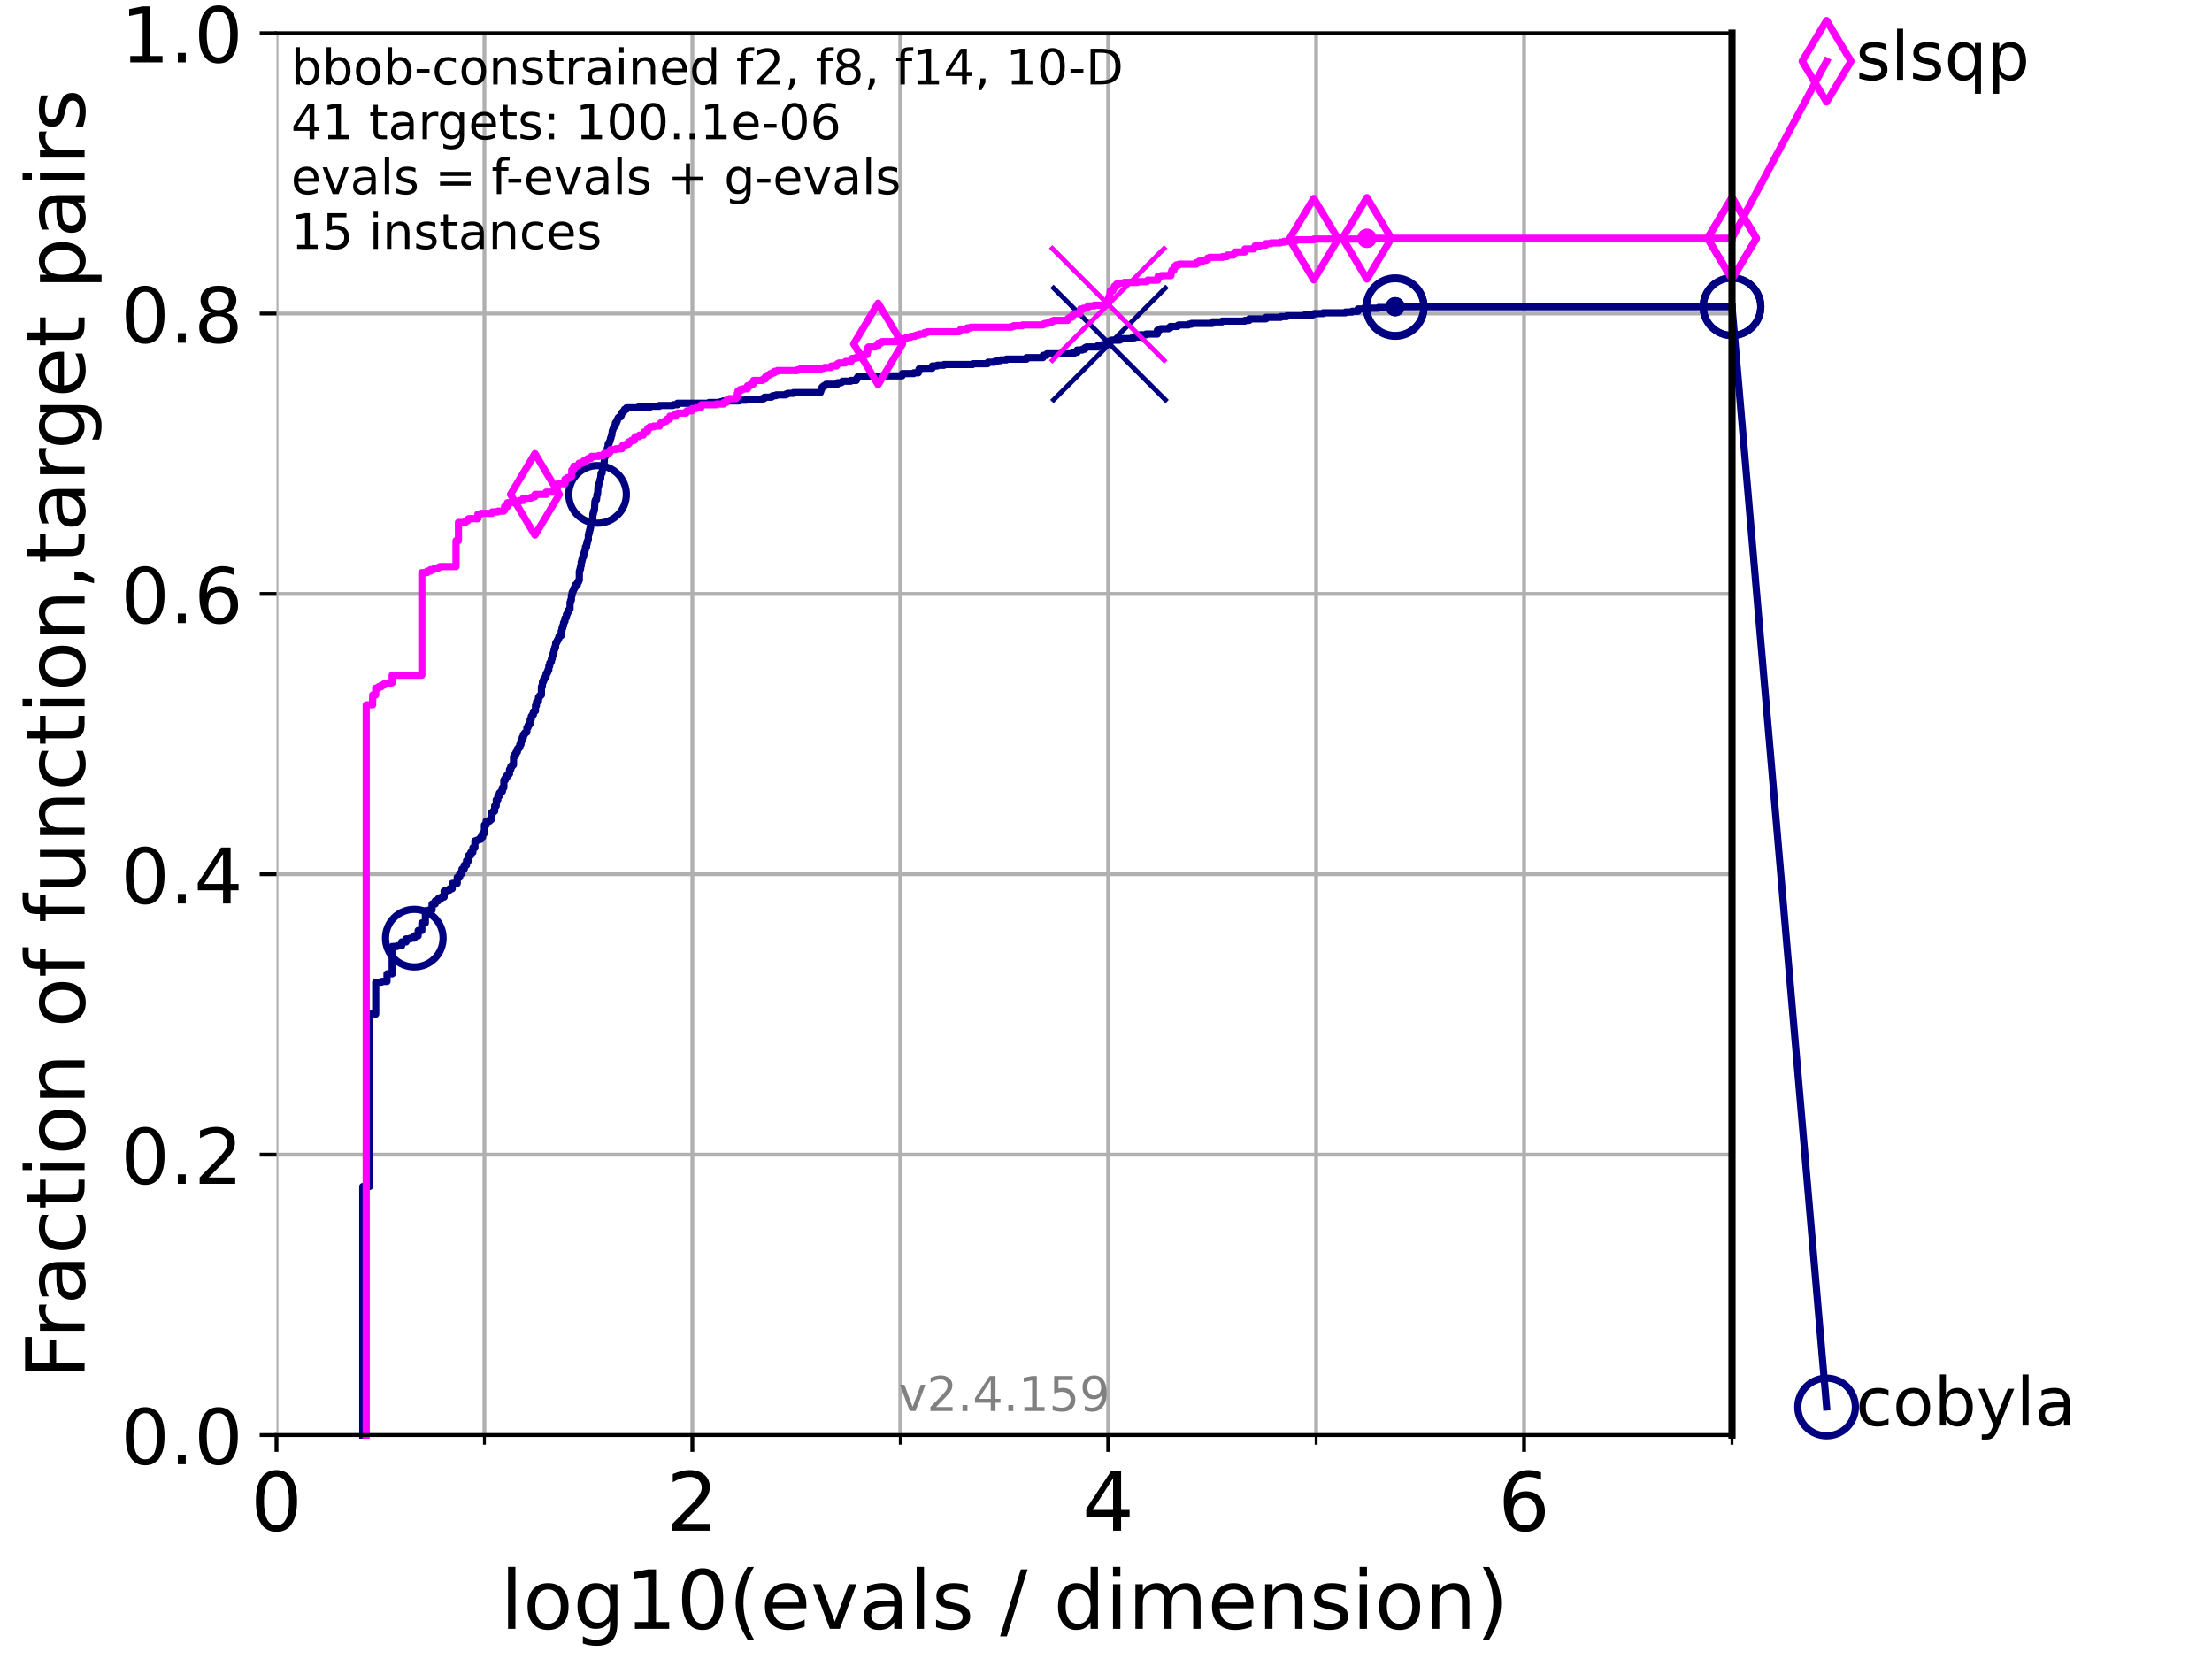 <?xml version="1.0" encoding="utf-8" standalone="no"?>
<!DOCTYPE svg PUBLIC "-//W3C//DTD SVG 1.1//EN"
  "http://www.w3.org/Graphics/SVG/1.1/DTD/svg11.dtd">
<!-- Created with matplotlib (https://matplotlib.org/) -->
<svg height="345.6pt" version="1.1" viewBox="0 0 460.8 345.6" width="460.8pt" xmlns="http://www.w3.org/2000/svg" xmlns:xlink="http://www.w3.org/1999/xlink">
 <defs>
  <style type="text/css">*{stroke-linecap:butt;stroke-linejoin:round;}</style>
 </defs>
 <g id="figure_1">
  <g id="patch_1">
   <path d="M 0 345.6 
L 460.8 345.6 
L 460.8 0 
L 0 0 
z
" style="fill:#ffffff;"/>
  </g>
  <g id="axes_1">
   <g id="patch_2">
    <path d="M 57.6 298.944 
L 360.806 298.944 
L 360.806 6.912 
L 57.6 6.912 
z
" style="fill:#ffffff;"/>
   </g>
   <g id="matplotlib.axis_1">
    <g id="xtick_1">
     <g id="line2d_1">
      <path clip-path="url(#p824c44a559)" d="M 57.6 298.944 
L 57.6 6.912 
" style="fill:none;stroke:#b0b0b0;stroke-linecap:square;stroke-width:0.8;"/>
     </g>
     <g id="line2d_2">
      <defs>
       <path d="M 0 0 
L 0 3.5 
" id="mb8cb24bb0b" style="stroke:#000000;stroke-width:0.8;"/>
      </defs>
      <g>
       <use style="stroke:#000000;stroke-width:0.8;" x="57.6" xlink:href="#mb8cb24bb0b" y="298.944"/>
      </g>
     </g>
     <g id="text_1">
      <!-- 0 -->
      <g transform="translate(52.192 318.861)scale(0.17 -0.17)">
       <defs>
        <path d="M 31.781 66.406 
Q 24.172 66.406 20.328 58.906 
Q 16.5 51.422 16.5 36.375 
Q 16.5 21.391 20.328 13.891 
Q 24.172 6.391 31.781 6.391 
Q 39.453 6.391 43.281 13.891 
Q 47.125 21.391 47.125 36.375 
Q 47.125 51.422 43.281 58.906 
Q 39.453 66.406 31.781 66.406 
z
M 31.781 74.219 
Q 44.047 74.219 50.516 64.516 
Q 56.984 54.828 56.984 36.375 
Q 56.984 17.969 50.516 8.266 
Q 44.047 -1.422 31.781 -1.422 
Q 19.531 -1.422 13.062 8.266 
Q 6.594 17.969 6.594 36.375 
Q 6.594 54.828 13.062 64.516 
Q 19.531 74.219 31.781 74.219 
z
" id="DejaVuSans-48"/>
       </defs>
       <use xlink:href="#DejaVuSans-48"/>
      </g>
     </g>
    </g>
    <g id="xtick_2">
     <g id="line2d_3">
      <path clip-path="url(#p824c44a559)" d="M 144.23 298.944 
L 144.23 6.912 
" style="fill:none;stroke:#b0b0b0;stroke-linecap:square;stroke-width:0.8;"/>
     </g>
     <g id="line2d_4">
      <g>
       <use style="stroke:#000000;stroke-width:0.8;" x="144.23" xlink:href="#mb8cb24bb0b" y="298.944"/>
      </g>
     </g>
     <g id="text_2">
      <!-- 2 -->
      <g transform="translate(138.822 318.861)scale(0.17 -0.17)">
       <defs>
        <path d="M 19.188 8.297 
L 53.609 8.297 
L 53.609 0 
L 7.328 0 
L 7.328 8.297 
Q 12.938 14.109 22.625 23.891 
Q 32.328 33.688 34.812 36.531 
Q 39.547 41.844 41.422 45.531 
Q 43.312 49.219 43.312 52.781 
Q 43.312 58.594 39.234 62.25 
Q 35.156 65.922 28.609 65.922 
Q 23.969 65.922 18.812 64.312 
Q 13.672 62.703 7.812 59.422 
L 7.812 69.391 
Q 13.766 71.781 18.938 73 
Q 24.125 74.219 28.422 74.219 
Q 39.75 74.219 46.484 68.547 
Q 53.219 62.891 53.219 53.422 
Q 53.219 48.922 51.531 44.891 
Q 49.859 40.875 45.406 35.406 
Q 44.188 33.984 37.641 27.219 
Q 31.109 20.453 19.188 8.297 
z
" id="DejaVuSans-50"/>
       </defs>
       <use xlink:href="#DejaVuSans-50"/>
      </g>
     </g>
    </g>
    <g id="xtick_3">
     <g id="line2d_5">
      <path clip-path="url(#p824c44a559)" d="M 230.861 298.944 
L 230.861 6.912 
" style="fill:none;stroke:#b0b0b0;stroke-linecap:square;stroke-width:0.8;"/>
     </g>
     <g id="line2d_6">
      <g>
       <use style="stroke:#000000;stroke-width:0.8;" x="230.861" xlink:href="#mb8cb24bb0b" y="298.944"/>
      </g>
     </g>
     <g id="text_3">
      <!-- 4 -->
      <g transform="translate(225.453 318.861)scale(0.17 -0.17)">
       <defs>
        <path d="M 37.797 64.312 
L 12.891 25.391 
L 37.797 25.391 
z
M 35.203 72.906 
L 47.609 72.906 
L 47.609 25.391 
L 58.016 25.391 
L 58.016 17.188 
L 47.609 17.188 
L 47.609 0 
L 37.797 0 
L 37.797 17.188 
L 4.891 17.188 
L 4.891 26.703 
z
" id="DejaVuSans-52"/>
       </defs>
       <use xlink:href="#DejaVuSans-52"/>
      </g>
     </g>
    </g>
    <g id="xtick_4">
     <g id="line2d_7">
      <path clip-path="url(#p824c44a559)" d="M 317.491 298.944 
L 317.491 6.912 
" style="fill:none;stroke:#b0b0b0;stroke-linecap:square;stroke-width:0.8;"/>
     </g>
     <g id="line2d_8">
      <g>
       <use style="stroke:#000000;stroke-width:0.8;" x="317.491" xlink:href="#mb8cb24bb0b" y="298.944"/>
      </g>
     </g>
     <g id="text_4">
      <!-- 6 -->
      <g transform="translate(312.083 318.861)scale(0.17 -0.17)">
       <defs>
        <path d="M 33.016 40.375 
Q 26.375 40.375 22.484 35.828 
Q 18.609 31.297 18.609 23.391 
Q 18.609 15.531 22.484 10.953 
Q 26.375 6.391 33.016 6.391 
Q 39.656 6.391 43.531 10.953 
Q 47.406 15.531 47.406 23.391 
Q 47.406 31.297 43.531 35.828 
Q 39.656 40.375 33.016 40.375 
z
M 52.594 71.297 
L 52.594 62.312 
Q 48.875 64.062 45.094 64.984 
Q 41.312 65.922 37.594 65.922 
Q 27.828 65.922 22.672 59.328 
Q 17.531 52.734 16.797 39.406 
Q 19.672 43.656 24.016 45.922 
Q 28.375 48.188 33.594 48.188 
Q 44.578 48.188 50.953 41.516 
Q 57.328 34.859 57.328 23.391 
Q 57.328 12.156 50.688 5.359 
Q 44.047 -1.422 33.016 -1.422 
Q 20.359 -1.422 13.672 8.266 
Q 6.984 17.969 6.984 36.375 
Q 6.984 53.656 15.188 63.938 
Q 23.391 74.219 37.203 74.219 
Q 40.922 74.219 44.703 73.484 
Q 48.484 72.75 52.594 71.297 
z
" id="DejaVuSans-54"/>
       </defs>
       <use xlink:href="#DejaVuSans-54"/>
      </g>
     </g>
    </g>
    <g id="xtick_5">
     <g id="line2d_9">
      <path clip-path="url(#p824c44a559)" d="M 100.915 298.944 
L 100.915 6.912 
" style="fill:none;stroke:#b0b0b0;stroke-linecap:square;stroke-width:0.8;"/>
     </g>
     <g id="line2d_10">
      <defs>
       <path d="M 0 0 
L 0 2 
" id="m2c5eb8b031" style="stroke:#000000;stroke-width:0.6;"/>
      </defs>
      <g>
       <use style="stroke:#000000;stroke-width:0.6;" x="100.915" xlink:href="#m2c5eb8b031" y="298.944"/>
      </g>
     </g>
    </g>
    <g id="xtick_6">
     <g id="line2d_11">
      <path clip-path="url(#p824c44a559)" d="M 187.546 298.944 
L 187.546 6.912 
" style="fill:none;stroke:#b0b0b0;stroke-linecap:square;stroke-width:0.8;"/>
     </g>
     <g id="line2d_12">
      <g>
       <use style="stroke:#000000;stroke-width:0.6;" x="187.546" xlink:href="#m2c5eb8b031" y="298.944"/>
      </g>
     </g>
    </g>
    <g id="xtick_7">
     <g id="line2d_13">
      <path clip-path="url(#p824c44a559)" d="M 274.176 298.944 
L 274.176 6.912 
" style="fill:none;stroke:#b0b0b0;stroke-linecap:square;stroke-width:0.8;"/>
     </g>
     <g id="line2d_14">
      <g>
       <use style="stroke:#000000;stroke-width:0.6;" x="274.176" xlink:href="#m2c5eb8b031" y="298.944"/>
      </g>
     </g>
    </g>
    <g id="xtick_8">
     <g id="line2d_15">
      <path clip-path="url(#p824c44a559)" d="M 360.806 298.944 
L 360.806 6.912 
" style="fill:none;stroke:#b0b0b0;stroke-linecap:square;stroke-width:0.8;"/>
     </g>
     <g id="line2d_16">
      <g>
       <use style="stroke:#000000;stroke-width:0.6;" x="360.806" xlink:href="#m2c5eb8b031" y="298.944"/>
      </g>
     </g>
    </g>
    <g id="text_5">
     <!-- log10(evals / dimension) -->
     <g transform="translate(104.239 339.314)scale(0.17 -0.17)">
      <defs>
       <path d="M 9.422 75.984 
L 18.406 75.984 
L 18.406 0 
L 9.422 0 
z
" id="DejaVuSans-108"/>
       <path d="M 30.609 48.391 
Q 23.391 48.391 19.188 42.75 
Q 14.984 37.109 14.984 27.297 
Q 14.984 17.484 19.156 11.844 
Q 23.344 6.203 30.609 6.203 
Q 37.797 6.203 41.984 11.859 
Q 46.188 17.531 46.188 27.297 
Q 46.188 37.016 41.984 42.703 
Q 37.797 48.391 30.609 48.391 
z
M 30.609 56 
Q 42.328 56 49.016 48.375 
Q 55.719 40.766 55.719 27.297 
Q 55.719 13.875 49.016 6.219 
Q 42.328 -1.422 30.609 -1.422 
Q 18.844 -1.422 12.172 6.219 
Q 5.516 13.875 5.516 27.297 
Q 5.516 40.766 12.172 48.375 
Q 18.844 56 30.609 56 
z
" id="DejaVuSans-111"/>
       <path d="M 45.406 27.984 
Q 45.406 37.75 41.375 43.109 
Q 37.359 48.484 30.078 48.484 
Q 22.859 48.484 18.828 43.109 
Q 14.797 37.75 14.797 27.984 
Q 14.797 18.266 18.828 12.891 
Q 22.859 7.516 30.078 7.516 
Q 37.359 7.516 41.375 12.891 
Q 45.406 18.266 45.406 27.984 
z
M 54.391 6.781 
Q 54.391 -7.172 48.188 -13.984 
Q 42 -20.797 29.203 -20.797 
Q 24.469 -20.797 20.266 -20.094 
Q 16.062 -19.391 12.109 -17.922 
L 12.109 -9.188 
Q 16.062 -11.328 19.922 -12.344 
Q 23.781 -13.375 27.781 -13.375 
Q 36.625 -13.375 41.016 -8.766 
Q 45.406 -4.156 45.406 5.172 
L 45.406 9.625 
Q 42.625 4.781 38.281 2.391 
Q 33.938 0 27.875 0 
Q 17.828 0 11.672 7.656 
Q 5.516 15.328 5.516 27.984 
Q 5.516 40.672 11.672 48.328 
Q 17.828 56 27.875 56 
Q 33.938 56 38.281 53.609 
Q 42.625 51.219 45.406 46.391 
L 45.406 54.688 
L 54.391 54.688 
z
" id="DejaVuSans-103"/>
       <path d="M 12.406 8.297 
L 28.516 8.297 
L 28.516 63.922 
L 10.984 60.406 
L 10.984 69.391 
L 28.422 72.906 
L 38.281 72.906 
L 38.281 8.297 
L 54.391 8.297 
L 54.391 0 
L 12.406 0 
z
" id="DejaVuSans-49"/>
       <path d="M 31 75.875 
Q 24.469 64.656 21.281 53.656 
Q 18.109 42.672 18.109 31.391 
Q 18.109 20.125 21.312 9.062 
Q 24.516 -2 31 -13.188 
L 23.188 -13.188 
Q 15.875 -1.703 12.234 9.375 
Q 8.594 20.453 8.594 31.391 
Q 8.594 42.281 12.203 53.312 
Q 15.828 64.359 23.188 75.875 
z
" id="DejaVuSans-40"/>
       <path d="M 56.203 29.594 
L 56.203 25.203 
L 14.891 25.203 
Q 15.484 15.922 20.484 11.062 
Q 25.484 6.203 34.422 6.203 
Q 39.594 6.203 44.453 7.469 
Q 49.312 8.734 54.109 11.281 
L 54.109 2.781 
Q 49.266 0.734 44.188 -0.344 
Q 39.109 -1.422 33.891 -1.422 
Q 20.797 -1.422 13.156 6.188 
Q 5.516 13.812 5.516 26.812 
Q 5.516 40.234 12.766 48.109 
Q 20.016 56 32.328 56 
Q 43.359 56 49.781 48.891 
Q 56.203 41.797 56.203 29.594 
z
M 47.219 32.234 
Q 47.125 39.594 43.094 43.984 
Q 39.062 48.391 32.422 48.391 
Q 24.906 48.391 20.391 44.141 
Q 15.875 39.891 15.188 32.172 
z
" id="DejaVuSans-101"/>
       <path d="M 2.984 54.688 
L 12.5 54.688 
L 29.594 8.797 
L 46.688 54.688 
L 56.203 54.688 
L 35.688 0 
L 23.484 0 
z
" id="DejaVuSans-118"/>
       <path d="M 34.281 27.484 
Q 23.391 27.484 19.188 25 
Q 14.984 22.516 14.984 16.5 
Q 14.984 11.719 18.141 8.906 
Q 21.297 6.109 26.703 6.109 
Q 34.188 6.109 38.703 11.406 
Q 43.219 16.703 43.219 25.484 
L 43.219 27.484 
z
M 52.203 31.203 
L 52.203 0 
L 43.219 0 
L 43.219 8.297 
Q 40.141 3.328 35.547 0.953 
Q 30.953 -1.422 24.312 -1.422 
Q 15.922 -1.422 10.953 3.297 
Q 6 8.016 6 15.922 
Q 6 25.141 12.172 29.828 
Q 18.359 34.516 30.609 34.516 
L 43.219 34.516 
L 43.219 35.406 
Q 43.219 41.609 39.141 45 
Q 35.062 48.391 27.688 48.391 
Q 23 48.391 18.547 47.266 
Q 14.109 46.141 10.016 43.891 
L 10.016 52.203 
Q 14.938 54.109 19.578 55.047 
Q 24.219 56 28.609 56 
Q 40.484 56 46.344 49.844 
Q 52.203 43.703 52.203 31.203 
z
" id="DejaVuSans-97"/>
       <path d="M 44.281 53.078 
L 44.281 44.578 
Q 40.484 46.531 36.375 47.5 
Q 32.281 48.484 27.875 48.484 
Q 21.188 48.484 17.844 46.438 
Q 14.5 44.391 14.5 40.281 
Q 14.5 37.156 16.891 35.375 
Q 19.281 33.594 26.516 31.984 
L 29.594 31.297 
Q 39.156 29.25 43.188 25.516 
Q 47.219 21.781 47.219 15.094 
Q 47.219 7.469 41.188 3.016 
Q 35.156 -1.422 24.609 -1.422 
Q 20.219 -1.422 15.453 -0.562 
Q 10.688 0.297 5.422 2 
L 5.422 11.281 
Q 10.406 8.688 15.234 7.391 
Q 20.062 6.109 24.812 6.109 
Q 31.156 6.109 34.562 8.281 
Q 37.984 10.453 37.984 14.406 
Q 37.984 18.062 35.516 20.016 
Q 33.062 21.969 24.703 23.781 
L 21.578 24.516 
Q 13.234 26.266 9.516 29.906 
Q 5.812 33.547 5.812 39.891 
Q 5.812 47.609 11.281 51.797 
Q 16.75 56 26.812 56 
Q 31.781 56 36.172 55.266 
Q 40.578 54.547 44.281 53.078 
z
" id="DejaVuSans-115"/>
       <path id="DejaVuSans-32"/>
       <path d="M 25.391 72.906 
L 33.688 72.906 
L 8.297 -9.281 
L 0 -9.281 
z
" id="DejaVuSans-47"/>
       <path d="M 45.406 46.391 
L 45.406 75.984 
L 54.391 75.984 
L 54.391 0 
L 45.406 0 
L 45.406 8.203 
Q 42.578 3.328 38.25 0.953 
Q 33.938 -1.422 27.875 -1.422 
Q 17.969 -1.422 11.734 6.484 
Q 5.516 14.406 5.516 27.297 
Q 5.516 40.188 11.734 48.094 
Q 17.969 56 27.875 56 
Q 33.938 56 38.25 53.625 
Q 42.578 51.266 45.406 46.391 
z
M 14.797 27.297 
Q 14.797 17.391 18.875 11.75 
Q 22.953 6.109 30.078 6.109 
Q 37.203 6.109 41.297 11.75 
Q 45.406 17.391 45.406 27.297 
Q 45.406 37.203 41.297 42.844 
Q 37.203 48.484 30.078 48.484 
Q 22.953 48.484 18.875 42.844 
Q 14.797 37.203 14.797 27.297 
z
" id="DejaVuSans-100"/>
       <path d="M 9.422 54.688 
L 18.406 54.688 
L 18.406 0 
L 9.422 0 
z
M 9.422 75.984 
L 18.406 75.984 
L 18.406 64.594 
L 9.422 64.594 
z
" id="DejaVuSans-105"/>
       <path d="M 52 44.188 
Q 55.375 50.25 60.062 53.125 
Q 64.75 56 71.094 56 
Q 79.641 56 84.281 50.016 
Q 88.922 44.047 88.922 33.016 
L 88.922 0 
L 79.891 0 
L 79.891 32.719 
Q 79.891 40.578 77.094 44.375 
Q 74.312 48.188 68.609 48.188 
Q 61.625 48.188 57.562 43.547 
Q 53.516 38.922 53.516 30.906 
L 53.516 0 
L 44.484 0 
L 44.484 32.719 
Q 44.484 40.625 41.703 44.406 
Q 38.922 48.188 33.109 48.188 
Q 26.219 48.188 22.156 43.531 
Q 18.109 38.875 18.109 30.906 
L 18.109 0 
L 9.078 0 
L 9.078 54.688 
L 18.109 54.688 
L 18.109 46.188 
Q 21.188 51.219 25.484 53.609 
Q 29.781 56 35.688 56 
Q 41.656 56 45.828 52.969 
Q 50 49.953 52 44.188 
z
" id="DejaVuSans-109"/>
       <path d="M 54.891 33.016 
L 54.891 0 
L 45.906 0 
L 45.906 32.719 
Q 45.906 40.484 42.875 44.328 
Q 39.844 48.188 33.797 48.188 
Q 26.516 48.188 22.312 43.547 
Q 18.109 38.922 18.109 30.906 
L 18.109 0 
L 9.078 0 
L 9.078 54.688 
L 18.109 54.688 
L 18.109 46.188 
Q 21.344 51.125 25.703 53.562 
Q 30.078 56 35.797 56 
Q 45.219 56 50.047 50.172 
Q 54.891 44.344 54.891 33.016 
z
" id="DejaVuSans-110"/>
       <path d="M 8.016 75.875 
L 15.828 75.875 
Q 23.141 64.359 26.781 53.312 
Q 30.422 42.281 30.422 31.391 
Q 30.422 20.453 26.781 9.375 
Q 23.141 -1.703 15.828 -13.188 
L 8.016 -13.188 
Q 14.5 -2 17.703 9.062 
Q 20.906 20.125 20.906 31.391 
Q 20.906 42.672 17.703 53.656 
Q 14.5 64.656 8.016 75.875 
z
" id="DejaVuSans-41"/>
      </defs>
      <use xlink:href="#DejaVuSans-108"/>
      <use x="27.783" xlink:href="#DejaVuSans-111"/>
      <use x="88.965" xlink:href="#DejaVuSans-103"/>
      <use x="152.441" xlink:href="#DejaVuSans-49"/>
      <use x="216.064" xlink:href="#DejaVuSans-48"/>
      <use x="279.688" xlink:href="#DejaVuSans-40"/>
      <use x="318.701" xlink:href="#DejaVuSans-101"/>
      <use x="380.225" xlink:href="#DejaVuSans-118"/>
      <use x="439.404" xlink:href="#DejaVuSans-97"/>
      <use x="500.684" xlink:href="#DejaVuSans-108"/>
      <use x="528.467" xlink:href="#DejaVuSans-115"/>
      <use x="580.566" xlink:href="#DejaVuSans-32"/>
      <use x="612.354" xlink:href="#DejaVuSans-47"/>
      <use x="646.045" xlink:href="#DejaVuSans-32"/>
      <use x="677.832" xlink:href="#DejaVuSans-100"/>
      <use x="741.309" xlink:href="#DejaVuSans-105"/>
      <use x="769.092" xlink:href="#DejaVuSans-109"/>
      <use x="866.504" xlink:href="#DejaVuSans-101"/>
      <use x="928.027" xlink:href="#DejaVuSans-110"/>
      <use x="991.406" xlink:href="#DejaVuSans-115"/>
      <use x="1043.506" xlink:href="#DejaVuSans-105"/>
      <use x="1071.289" xlink:href="#DejaVuSans-111"/>
      <use x="1132.471" xlink:href="#DejaVuSans-110"/>
      <use x="1195.85" xlink:href="#DejaVuSans-41"/>
     </g>
    </g>
   </g>
   <g id="matplotlib.axis_2">
    <g id="ytick_1">
     <g id="line2d_17">
      <path clip-path="url(#p824c44a559)" d="M 57.6 298.944 
L 360.806 298.944 
" style="fill:none;stroke:#b0b0b0;stroke-linecap:square;stroke-width:0.8;"/>
     </g>
     <g id="line2d_18">
      <defs>
       <path d="M 0 0 
L -3.5 0 
" id="m132b490968" style="stroke:#000000;stroke-width:0.8;"/>
      </defs>
      <g>
       <use style="stroke:#000000;stroke-width:0.8;" x="57.6" xlink:href="#m132b490968" y="298.944"/>
      </g>
     </g>
     <g id="text_6">
      <!-- 0.0 -->
      <g transform="translate(25.155 305.023)scale(0.16 -0.16)">
       <defs>
        <path d="M 10.688 12.406 
L 21 12.406 
L 21 0 
L 10.688 0 
z
" id="DejaVuSans-46"/>
       </defs>
       <use xlink:href="#DejaVuSans-48"/>
       <use x="63.623" xlink:href="#DejaVuSans-46"/>
       <use x="95.41" xlink:href="#DejaVuSans-48"/>
      </g>
     </g>
    </g>
    <g id="ytick_2">
     <g id="line2d_19">
      <path clip-path="url(#p824c44a559)" d="M 57.6 240.538 
L 360.806 240.538 
" style="fill:none;stroke:#b0b0b0;stroke-linecap:square;stroke-width:0.8;"/>
     </g>
     <g id="line2d_20">
      <g>
       <use style="stroke:#000000;stroke-width:0.8;" x="57.6" xlink:href="#m132b490968" y="240.538"/>
      </g>
     </g>
     <g id="text_7">
      <!-- 0.2 -->
      <g transform="translate(25.155 246.616)scale(0.16 -0.16)">
       <use xlink:href="#DejaVuSans-48"/>
       <use x="63.623" xlink:href="#DejaVuSans-46"/>
       <use x="95.41" xlink:href="#DejaVuSans-50"/>
      </g>
     </g>
    </g>
    <g id="ytick_3">
     <g id="line2d_21">
      <path clip-path="url(#p824c44a559)" d="M 57.6 182.131 
L 360.806 182.131 
" style="fill:none;stroke:#b0b0b0;stroke-linecap:square;stroke-width:0.8;"/>
     </g>
     <g id="line2d_22">
      <g>
       <use style="stroke:#000000;stroke-width:0.8;" x="57.6" xlink:href="#m132b490968" y="182.131"/>
      </g>
     </g>
     <g id="text_8">
      <!-- 0.4 -->
      <g transform="translate(25.155 188.21)scale(0.16 -0.16)">
       <use xlink:href="#DejaVuSans-48"/>
       <use x="63.623" xlink:href="#DejaVuSans-46"/>
       <use x="95.41" xlink:href="#DejaVuSans-52"/>
      </g>
     </g>
    </g>
    <g id="ytick_4">
     <g id="line2d_23">
      <path clip-path="url(#p824c44a559)" d="M 57.6 123.725 
L 360.806 123.725 
" style="fill:none;stroke:#b0b0b0;stroke-linecap:square;stroke-width:0.8;"/>
     </g>
     <g id="line2d_24">
      <g>
       <use style="stroke:#000000;stroke-width:0.8;" x="57.6" xlink:href="#m132b490968" y="123.725"/>
      </g>
     </g>
     <g id="text_9">
      <!-- 0.6 -->
      <g transform="translate(25.155 129.804)scale(0.16 -0.16)">
       <use xlink:href="#DejaVuSans-48"/>
       <use x="63.623" xlink:href="#DejaVuSans-46"/>
       <use x="95.41" xlink:href="#DejaVuSans-54"/>
      </g>
     </g>
    </g>
    <g id="ytick_5">
     <g id="line2d_25">
      <path clip-path="url(#p824c44a559)" d="M 57.6 65.318 
L 360.806 65.318 
" style="fill:none;stroke:#b0b0b0;stroke-linecap:square;stroke-width:0.8;"/>
     </g>
     <g id="line2d_26">
      <g>
       <use style="stroke:#000000;stroke-width:0.8;" x="57.6" xlink:href="#m132b490968" y="65.318"/>
      </g>
     </g>
     <g id="text_10">
      <!-- 0.8 -->
      <g transform="translate(25.155 71.397)scale(0.16 -0.16)">
       <defs>
        <path d="M 31.781 34.625 
Q 24.75 34.625 20.719 30.859 
Q 16.703 27.094 16.703 20.516 
Q 16.703 13.922 20.719 10.156 
Q 24.75 6.391 31.781 6.391 
Q 38.812 6.391 42.859 10.172 
Q 46.922 13.969 46.922 20.516 
Q 46.922 27.094 42.891 30.859 
Q 38.875 34.625 31.781 34.625 
z
M 21.922 38.812 
Q 15.578 40.375 12.031 44.719 
Q 8.5 49.078 8.5 55.328 
Q 8.5 64.062 14.719 69.141 
Q 20.953 74.219 31.781 74.219 
Q 42.672 74.219 48.875 69.141 
Q 55.078 64.062 55.078 55.328 
Q 55.078 49.078 51.531 44.719 
Q 48 40.375 41.703 38.812 
Q 48.828 37.156 52.797 32.312 
Q 56.781 27.484 56.781 20.516 
Q 56.781 9.906 50.312 4.234 
Q 43.844 -1.422 31.781 -1.422 
Q 19.734 -1.422 13.25 4.234 
Q 6.781 9.906 6.781 20.516 
Q 6.781 27.484 10.781 32.312 
Q 14.797 37.156 21.922 38.812 
z
M 18.312 54.391 
Q 18.312 48.734 21.844 45.562 
Q 25.391 42.391 31.781 42.391 
Q 38.141 42.391 41.719 45.562 
Q 45.312 48.734 45.312 54.391 
Q 45.312 60.062 41.719 63.234 
Q 38.141 66.406 31.781 66.406 
Q 25.391 66.406 21.844 63.234 
Q 18.312 60.062 18.312 54.391 
z
" id="DejaVuSans-56"/>
       </defs>
       <use xlink:href="#DejaVuSans-48"/>
       <use x="63.623" xlink:href="#DejaVuSans-46"/>
       <use x="95.41" xlink:href="#DejaVuSans-56"/>
      </g>
     </g>
    </g>
    <g id="ytick_6">
     <g id="line2d_27">
      <path clip-path="url(#p824c44a559)" d="M 57.6 6.912 
L 360.806 6.912 
" style="fill:none;stroke:#b0b0b0;stroke-linecap:square;stroke-width:0.8;"/>
     </g>
     <g id="line2d_28">
      <g>
       <use style="stroke:#000000;stroke-width:0.8;" x="57.6" xlink:href="#m132b490968" y="6.912"/>
      </g>
     </g>
     <g id="text_11">
      <!-- 1.0 -->
      <g transform="translate(25.155 12.991)scale(0.16 -0.16)">
       <use xlink:href="#DejaVuSans-49"/>
       <use x="63.623" xlink:href="#DejaVuSans-46"/>
       <use x="95.41" xlink:href="#DejaVuSans-48"/>
      </g>
     </g>
    </g>
    <g id="text_12">
     <!-- Fraction of function,target pairs -->
     <g transform="translate(17.62 287.313)rotate(-90)scale(0.17 -0.17)">
      <defs>
       <path d="M 9.812 72.906 
L 51.703 72.906 
L 51.703 64.594 
L 19.672 64.594 
L 19.672 43.109 
L 48.578 43.109 
L 48.578 34.812 
L 19.672 34.812 
L 19.672 0 
L 9.812 0 
z
" id="DejaVuSans-70"/>
       <path d="M 41.109 46.297 
Q 39.594 47.172 37.812 47.578 
Q 36.031 48 33.891 48 
Q 26.266 48 22.188 43.047 
Q 18.109 38.094 18.109 28.812 
L 18.109 0 
L 9.078 0 
L 9.078 54.688 
L 18.109 54.688 
L 18.109 46.188 
Q 20.953 51.172 25.484 53.578 
Q 30.031 56 36.531 56 
Q 37.453 56 38.578 55.875 
Q 39.703 55.766 41.062 55.516 
z
" id="DejaVuSans-114"/>
       <path d="M 48.781 52.594 
L 48.781 44.188 
Q 44.969 46.297 41.141 47.344 
Q 37.312 48.391 33.406 48.391 
Q 24.656 48.391 19.812 42.844 
Q 14.984 37.312 14.984 27.297 
Q 14.984 17.281 19.812 11.734 
Q 24.656 6.203 33.406 6.203 
Q 37.312 6.203 41.141 7.25 
Q 44.969 8.297 48.781 10.406 
L 48.781 2.094 
Q 45.016 0.344 40.984 -0.531 
Q 36.969 -1.422 32.422 -1.422 
Q 20.062 -1.422 12.781 6.344 
Q 5.516 14.109 5.516 27.297 
Q 5.516 40.672 12.859 48.328 
Q 20.219 56 33.016 56 
Q 37.156 56 41.109 55.141 
Q 45.062 54.297 48.781 52.594 
z
" id="DejaVuSans-99"/>
       <path d="M 18.312 70.219 
L 18.312 54.688 
L 36.812 54.688 
L 36.812 47.703 
L 18.312 47.703 
L 18.312 18.016 
Q 18.312 11.328 20.141 9.422 
Q 21.969 7.516 27.594 7.516 
L 36.812 7.516 
L 36.812 0 
L 27.594 0 
Q 17.188 0 13.234 3.875 
Q 9.281 7.766 9.281 18.016 
L 9.281 47.703 
L 2.688 47.703 
L 2.688 54.688 
L 9.281 54.688 
L 9.281 70.219 
z
" id="DejaVuSans-116"/>
       <path d="M 37.109 75.984 
L 37.109 68.5 
L 28.516 68.5 
Q 23.688 68.5 21.797 66.547 
Q 19.922 64.594 19.922 59.516 
L 19.922 54.688 
L 34.719 54.688 
L 34.719 47.703 
L 19.922 47.703 
L 19.922 0 
L 10.891 0 
L 10.891 47.703 
L 2.297 47.703 
L 2.297 54.688 
L 10.891 54.688 
L 10.891 58.5 
Q 10.891 67.625 15.141 71.797 
Q 19.391 75.984 28.609 75.984 
z
" id="DejaVuSans-102"/>
       <path d="M 8.5 21.578 
L 8.5 54.688 
L 17.484 54.688 
L 17.484 21.922 
Q 17.484 14.156 20.5 10.266 
Q 23.531 6.391 29.594 6.391 
Q 36.859 6.391 41.078 11.031 
Q 45.312 15.672 45.312 23.688 
L 45.312 54.688 
L 54.297 54.688 
L 54.297 0 
L 45.312 0 
L 45.312 8.406 
Q 42.047 3.422 37.719 1 
Q 33.406 -1.422 27.688 -1.422 
Q 18.266 -1.422 13.375 4.438 
Q 8.5 10.297 8.5 21.578 
z
M 31.109 56 
z
" id="DejaVuSans-117"/>
       <path d="M 11.719 12.406 
L 22.016 12.406 
L 22.016 4 
L 14.016 -11.625 
L 7.719 -11.625 
L 11.719 4 
z
" id="DejaVuSans-44"/>
       <path d="M 18.109 8.203 
L 18.109 -20.797 
L 9.078 -20.797 
L 9.078 54.688 
L 18.109 54.688 
L 18.109 46.391 
Q 20.953 51.266 25.266 53.625 
Q 29.594 56 35.594 56 
Q 45.562 56 51.781 48.094 
Q 58.016 40.188 58.016 27.297 
Q 58.016 14.406 51.781 6.484 
Q 45.562 -1.422 35.594 -1.422 
Q 29.594 -1.422 25.266 0.953 
Q 20.953 3.328 18.109 8.203 
z
M 48.688 27.297 
Q 48.688 37.203 44.609 42.844 
Q 40.531 48.484 33.406 48.484 
Q 26.266 48.484 22.188 42.844 
Q 18.109 37.203 18.109 27.297 
Q 18.109 17.391 22.188 11.75 
Q 26.266 6.109 33.406 6.109 
Q 40.531 6.109 44.609 11.75 
Q 48.688 17.391 48.688 27.297 
z
" id="DejaVuSans-112"/>
      </defs>
      <use xlink:href="#DejaVuSans-70"/>
      <use x="50.27" xlink:href="#DejaVuSans-114"/>
      <use x="91.383" xlink:href="#DejaVuSans-97"/>
      <use x="152.662" xlink:href="#DejaVuSans-99"/>
      <use x="207.643" xlink:href="#DejaVuSans-116"/>
      <use x="246.852" xlink:href="#DejaVuSans-105"/>
      <use x="274.635" xlink:href="#DejaVuSans-111"/>
      <use x="335.816" xlink:href="#DejaVuSans-110"/>
      <use x="399.195" xlink:href="#DejaVuSans-32"/>
      <use x="430.982" xlink:href="#DejaVuSans-111"/>
      <use x="492.164" xlink:href="#DejaVuSans-102"/>
      <use x="527.369" xlink:href="#DejaVuSans-32"/>
      <use x="559.156" xlink:href="#DejaVuSans-102"/>
      <use x="594.361" xlink:href="#DejaVuSans-117"/>
      <use x="657.74" xlink:href="#DejaVuSans-110"/>
      <use x="721.119" xlink:href="#DejaVuSans-99"/>
      <use x="776.1" xlink:href="#DejaVuSans-116"/>
      <use x="815.309" xlink:href="#DejaVuSans-105"/>
      <use x="843.092" xlink:href="#DejaVuSans-111"/>
      <use x="904.273" xlink:href="#DejaVuSans-110"/>
      <use x="967.652" xlink:href="#DejaVuSans-44"/>
      <use x="999.439" xlink:href="#DejaVuSans-116"/>
      <use x="1038.648" xlink:href="#DejaVuSans-97"/>
      <use x="1099.928" xlink:href="#DejaVuSans-114"/>
      <use x="1139.291" xlink:href="#DejaVuSans-103"/>
      <use x="1202.768" xlink:href="#DejaVuSans-101"/>
      <use x="1264.291" xlink:href="#DejaVuSans-116"/>
      <use x="1303.5" xlink:href="#DejaVuSans-32"/>
      <use x="1335.287" xlink:href="#DejaVuSans-112"/>
      <use x="1398.764" xlink:href="#DejaVuSans-97"/>
      <use x="1460.043" xlink:href="#DejaVuSans-105"/>
      <use x="1487.826" xlink:href="#DejaVuSans-114"/>
      <use x="1528.939" xlink:href="#DejaVuSans-115"/>
     </g>
    </g>
   </g>
   <g id="line2d_29">
    <defs>
     <path d="M 0 1.5 
C 0.398 1.5 0.779 1.342 1.061 1.061 
C 1.342 0.779 1.5 0.398 1.5 0 
C 1.5 -0.398 1.342 -0.779 1.061 -1.061 
C 0.779 -1.342 0.398 -1.5 0 -1.5 
C -0.398 -1.5 -0.779 -1.342 -1.061 -1.061 
C -1.342 -0.779 -1.5 -0.398 -1.5 0 
C -1.5 0.398 -1.342 0.779 -1.061 1.061 
C -0.779 1.342 -0.398 1.5 0 1.5 
z
" id="mf410896477" style="stroke:#000080;"/>
    </defs>
    <g>
     <use style="fill:#000080;stroke:#000080;" x="290.642" xlink:href="#mf410896477" y="63.894"/>
     <use style="fill:#000080;stroke:#000080;" x="290.642" xlink:href="#mf410896477" y="63.894"/>
    </g>
   </g>
   <g id="line2d_30">
    <path d="M 75.575 298.944 
L 75.575 247.185 
L 76.969 247.185 
L 76.969 211.255 
L 78.267 211.255 
L 78.267 204.607 
L 79.481 204.607 
L 79.481 204.449 
L 80.621 204.449 
L 80.621 202.866 
L 81.696 202.866 
L 81.696 197.168 
L 82.713 197.168 
L 82.713 197.01 
L 83.678 197.01 
L 83.678 196.218 
L 84.596 196.218 
L 84.596 195.585 
L 85.471 195.585 
L 85.471 195.427 
L 86.307 195.427 
L 86.307 194.952 
L 87.108 194.952 
L 87.108 193.844 
L 87.876 193.844 
L 87.876 192.261 
L 88.614 192.261 
L 88.614 189.729 
L 89.324 189.729 
L 89.324 189.57 
L 90.008 189.57 
L 90.008 188.304 
L 90.668 188.304 
L 90.668 187.671 
L 91.306 187.671 
L 91.306 187.196 
L 91.923 187.196 
L 91.923 186.88 
L 92.52 186.88 
L 92.52 185.613 
L 93.099 185.613 
L 93.099 185.455 
L 93.66 185.455 
L 93.66 185.139 
L 94.206 185.139 
L 94.206 184.031 
L 95.251 184.031 
L 95.251 182.764 
L 95.753 182.764 
L 95.753 181.973 
L 96.241 181.973 
L 96.241 181.023 
L 96.718 181.023 
L 96.718 180.232 
L 97.182 180.232 
L 97.182 179.282 
L 97.635 179.282 
L 97.635 178.174 
L 98.078 178.174 
L 98.078 177.541 
L 98.51 177.541 
L 98.51 176.591 
L 98.933 176.591 
L 98.933 175.167 
L 99.347 175.167 
L 99.347 175.008 
L 99.751 175.008 
L 99.751 174.85 
L 100.147 174.85 
L 100.147 174.375 
L 100.535 174.375 
L 100.535 173.584 
L 100.915 173.584 
L 100.915 171.843 
L 101.288 171.843 
L 101.288 171.051 
L 102.011 171.051 
L 102.011 170.735 
L 102.363 170.735 
L 102.363 169.31 
L 102.708 169.31 
L 102.708 168.994 
L 103.047 168.994 
L 103.047 167.886 
L 103.38 167.886 
L 103.38 166.619 
L 103.707 166.619 
L 103.707 165.828 
L 104.029 165.828 
L 104.029 165.195 
L 104.345 165.195 
L 104.345 164.878 
L 104.656 164.878 
L 104.656 164.087 
L 104.962 164.087 
L 104.962 162.504 
L 105.263 162.504 
L 105.263 162.029 
L 105.559 162.029 
L 105.559 161.554 
L 105.851 161.554 
L 105.851 161.238 
L 106.138 161.238 
L 106.138 160.288 
L 106.421 160.288 
L 106.421 159.655 
L 106.699 159.655 
L 106.699 159.338 
L 106.974 159.338 
L 106.974 157.597 
L 107.245 157.597 
L 107.245 157.122 
L 107.512 157.122 
L 107.512 156.648 
L 107.775 156.648 
L 107.775 156.015 
L 108.034 156.015 
L 108.034 155.698 
L 108.29 155.698 
L 108.29 155.065 
L 108.543 155.065 
L 108.543 154.273 
L 108.792 154.273 
L 108.792 153.64 
L 109.038 153.64 
L 109.038 153.007 
L 109.28 153.007 
L 109.28 152.691 
L 109.52 152.691 
L 109.52 152.532 
L 109.757 152.532 
L 109.757 151.583 
L 109.99 151.583 
L 109.99 151.108 
L 110.221 151.108 
L 110.221 150.791 
L 110.449 150.791 
L 110.449 149.841 
L 110.675 149.841 
L 110.675 149.208 
L 110.897 149.208 
L 110.897 148.892 
L 111.117 148.892 
L 111.117 148.259 
L 111.335 148.259 
L 111.335 148.1 
L 111.55 148.1 
L 111.55 146.992 
L 111.762 146.992 
L 111.762 146.201 
L 111.972 146.201 
L 111.972 146.043 
L 112.18 146.043 
L 112.18 145.251 
L 112.386 145.251 
L 112.386 144.935 
L 112.589 144.935 
L 112.589 144.776 
L 112.79 144.776 
L 112.79 143.035 
L 112.989 143.035 
L 112.989 142.086 
L 113.186 142.086 
L 113.186 141.611 
L 113.381 141.611 
L 113.381 141.294 
L 113.574 141.294 
L 113.574 140.978 
L 113.765 140.978 
L 113.765 140.345 
L 113.954 140.345 
L 113.954 140.028 
L 114.142 140.028 
L 114.142 139.553 
L 114.327 139.553 
L 114.327 138.762 
L 114.51 138.762 
L 114.51 138.129 
L 114.692 138.129 
L 114.692 137.812 
L 114.872 137.812 
L 114.872 137.179 
L 115.051 137.179 
L 115.051 136.546 
L 115.227 136.546 
L 115.227 136.071 
L 115.402 136.071 
L 115.402 135.279 
L 115.576 135.279 
L 115.576 134.805 
L 115.747 134.805 
L 115.747 134.013 
L 115.918 134.013 
L 115.918 133.697 
L 116.086 133.697 
L 116.086 133.38 
L 116.253 133.38 
L 116.253 133.063 
L 116.419 133.063 
L 116.419 132.589 
L 116.584 132.589 
L 116.584 132.43 
L 116.908 132.43 
L 116.908 131.481 
L 117.068 131.481 
L 117.068 130.848 
L 117.227 130.848 
L 117.227 130.373 
L 117.384 130.373 
L 117.384 129.74 
L 117.54 129.74 
L 117.54 129.423 
L 117.695 129.423 
L 117.695 128.79 
L 117.849 128.79 
L 117.849 128.632 
L 118.001 128.632 
L 118.001 127.998 
L 118.152 127.998 
L 118.152 127.682 
L 118.302 127.682 
L 118.302 127.365 
L 118.451 127.365 
L 118.451 127.049 
L 118.598 127.049 
L 118.598 126.89 
L 118.745 126.89 
L 118.745 125.466 
L 118.89 125.466 
L 118.89 124.991 
L 119.034 124.991 
L 119.034 124.041 
L 119.177 124.041 
L 119.177 123.408 
L 119.319 123.408 
L 119.319 123.092 
L 119.46 123.092 
L 119.46 122.775 
L 119.6 122.775 
L 119.6 122.459 
L 119.739 122.459 
L 119.739 122.3 
L 119.876 122.3 
L 119.876 121.825 
L 120.284 121.825 
L 120.284 121.351 
L 120.418 121.351 
L 120.418 121.192 
L 120.551 121.192 
L 120.551 120.876 
L 120.683 120.876 
L 120.683 118.976 
L 120.814 118.976 
L 120.814 118.501 
L 120.944 118.501 
L 120.944 117.868 
L 121.073 117.868 
L 121.073 117.077 
L 121.202 117.077 
L 121.202 116.602 
L 121.329 116.602 
L 121.329 116.127 
L 121.456 116.127 
L 121.456 115.969 
L 121.582 115.969 
L 121.582 115.336 
L 121.707 115.336 
L 121.707 115.019 
L 121.831 115.019 
L 121.831 114.544 
L 121.954 114.544 
L 121.954 113.911 
L 122.199 113.911 
L 122.199 113.278 
L 122.32 113.278 
L 122.32 112.803 
L 122.44 112.803 
L 122.44 112.487 
L 122.559 112.487 
L 122.559 111.379 
L 122.678 111.379 
L 122.678 110.904 
L 122.796 110.904 
L 122.796 110.429 
L 122.913 110.429 
L 122.913 109.954 
L 123.03 109.954 
L 123.03 109.321 
L 123.145 109.321 
L 123.145 108.846 
L 123.26 108.846 
L 123.26 108.688 
L 123.375 108.688 
L 123.375 108.213 
L 123.488 108.213 
L 123.488 107.105 
L 123.601 107.105 
L 123.601 106.63 
L 123.714 106.63 
L 123.714 106.314 
L 123.825 106.314 
L 123.936 104.414 
L 124.047 104.414 
L 124.047 104.098 
L 124.265 104.098 
L 124.374 102.99 
L 124.482 102.99 
L 124.589 101.249 
L 124.695 101.249 
L 124.801 100.615 
L 124.907 100.615 
L 125.012 99.824 
L 125.116 99.824 
L 125.219 98.558 
L 125.425 98.558 
L 125.527 97.45 
L 125.628 97.45 
L 125.729 96.817 
L 125.83 96.817 
L 125.929 95.234 
L 126.029 95.234 
L 126.029 94.917 
L 126.226 94.917 
L 126.323 94.601 
L 126.421 94.601 
L 126.517 93.334 
L 126.614 93.334 
L 126.709 92.385 
L 126.899 92.385 
L 126.994 91.91 
L 127.087 91.91 
L 127.181 91.277 
L 127.274 91.277 
L 127.366 90.644 
L 127.458 90.644 
L 127.55 89.694 
L 127.641 89.694 
L 127.731 89.219 
L 127.822 89.219 
L 127.911 88.903 
L 128.001 88.903 
L 128.001 88.744 
L 128.178 88.744 
L 128.178 88.111 
L 128.441 88.111 
L 128.441 87.636 
L 128.615 87.636 
L 128.701 87.161 
L 128.786 87.161 
L 128.786 87.003 
L 128.957 87.003 
L 128.957 86.845 
L 129.293 86.845 
L 129.293 86.528 
L 129.458 86.528 
L 129.458 86.053 
L 129.623 86.053 
L 129.623 85.895 
L 129.786 85.895 
L 129.786 85.737 
L 129.947 85.737 
L 130.027 85.42 
L 130.107 85.42 
L 130.107 85.262 
L 130.502 85.262 
L 130.502 84.945 
L 132.984 84.945 
L 132.984 84.787 
L 135.479 84.787 
L 135.479 84.629 
L 137.359 84.629 
L 137.359 84.471 
L 140.22 84.471 
L 140.22 84.312 
L 141.129 84.312 
L 141.129 83.996 
L 147.723 83.996 
L 147.723 83.838 
L 150.125 83.838 
L 150.125 83.679 
L 150.64 83.679 
L 150.64 83.521 
L 153.967 83.521 
L 153.967 83.363 
L 155.433 83.363 
L 155.433 83.204 
L 158.674 83.204 
L 158.674 83.046 
L 159.173 83.046 
L 159.258 82.73 
L 160.723 82.73 
L 160.723 82.571 
L 161.003 82.571 
L 161.003 82.413 
L 161.714 82.413 
L 161.714 82.255 
L 163.686 82.255 
L 163.686 82.096 
L 164.083 82.096 
L 164.083 81.938 
L 165.263 81.938 
L 165.263 81.78 
L 170.897 81.78 
L 170.897 81.463 
L 171.015 81.463 
L 171.015 81.147 
L 171.132 81.147 
L 171.231 80.672 
L 171.383 80.672 
L 171.383 80.514 
L 171.595 80.514 
L 171.595 80.355 
L 171.926 80.355 
L 171.926 80.197 
L 172.08 80.197 
L 172.08 80.039 
L 174.45 80.039 
L 174.48 79.722 
L 175.27 79.722 
L 175.27 79.564 
L 175.499 79.564 
L 175.499 79.406 
L 177.23 79.406 
L 177.23 79.247 
L 178.376 79.247 
L 178.474 78.772 
L 178.71 78.772 
L 178.716 78.456 
L 183.734 78.456 
L 183.734 78.298 
L 187.916 78.298 
L 187.986 77.823 
L 190.346 77.823 
L 190.346 77.664 
L 191.285 77.664 
L 191.392 77.348 
L 191.423 77.348 
L 191.444 76.873 
L 191.594 76.873 
L 191.594 76.715 
L 194.192 76.715 
L 194.208 76.24 
L 195.233 76.24 
L 195.233 76.082 
L 196.669 76.082 
L 196.669 75.923 
L 202.656 75.923 
L 202.656 75.765 
L 205.73 75.765 
L 205.73 75.607 
L 205.841 75.607 
L 205.841 75.449 
L 207.171 75.449 
L 207.171 75.29 
L 207.726 75.29 
L 207.726 75.132 
L 208.456 75.132 
L 208.456 74.974 
L 209.651 74.974 
L 209.651 74.815 
L 213.855 74.815 
L 213.855 74.499 
L 217.264 74.499 
L 217.295 74.024 
L 218.045 74.024 
L 218.073 73.707 
L 223.302 73.707 
L 223.302 73.549 
L 223.853 73.549 
L 223.853 73.391 
L 224.397 73.391 
L 224.398 72.916 
L 225.465 72.916 
L 225.465 72.758 
L 225.973 72.758 
L 225.987 72.441 
L 226.311 72.441 
L 226.311 72.283 
L 228.742 72.283 
L 228.742 71.966 
L 229.598 71.966 
L 229.598 71.808 
L 230.392 71.808 
L 230.392 71.65 
L 231.151 71.65 
L 231.16 71.017 
L 231.533 71.017 
L 231.533 70.858 
L 233.278 70.858 
L 233.278 70.7 
L 233.598 70.7 
L 233.598 70.542 
L 235.768 70.542 
L 235.768 70.383 
L 236.339 70.383 
L 236.339 70.225 
L 237.446 70.225 
L 237.446 69.75 
L 238.749 69.75 
L 238.749 69.592 
L 241.101 69.592 
L 241.101 68.801 
L 241.547 68.801 
L 241.547 68.642 
L 241.765 68.642 
L 241.765 68.484 
L 243.417 68.484 
L 243.417 68.326 
L 243.802 68.326 
L 243.802 68.009 
L 245.282 68.009 
L 245.282 67.851 
L 245.512 67.851 
L 245.512 67.693 
L 247.59 67.693 
L 247.59 67.534 
L 248.208 67.534 
L 248.208 67.376 
L 252.539 67.376 
L 252.539 67.06 
L 254.582 67.06 
L 254.582 66.901 
L 259.332 66.901 
L 259.332 66.743 
L 260.236 66.743 
L 260.236 66.426 
L 263.734 66.426 
L 263.734 66.11 
L 266.795 66.11 
L 266.795 65.952 
L 268.058 65.952 
L 268.058 65.793 
L 271.735 65.793 
L 271.735 65.635 
L 273.436 65.635 
L 273.436 65.477 
L 273.791 65.477 
L 273.791 65.318 
L 275.644 65.318 
L 275.644 65.16 
L 280.308 65.16 
L 280.308 65.002 
L 281.638 65.002 
L 281.638 64.844 
L 282.879 64.844 
L 282.879 64.369 
L 284.043 64.369 
L 284.043 64.21 
L 287.158 64.21 
L 287.158 64.052 
L 290.642 64.052 
L 290.642 63.894 
L 360.806 63.894 
L 360.806 63.894 
" style="fill:none;stroke:#000080;stroke-linecap:square;stroke-width:1.5;"/>
   </g>
   <g id="line2d_31">
    <defs>
     <path d="M 0 6 
C 1.591 6 3.117 5.368 4.243 4.243 
C 5.368 3.117 6 1.591 6 0 
C 6 -1.591 5.368 -3.117 4.243 -4.243 
C 3.117 -5.368 1.591 -6 0 -6 
C -1.591 -6 -3.117 -5.368 -4.243 -4.243 
C -5.368 -3.117 -6 -1.591 -6 0 
C -6 1.591 -5.368 3.117 -4.243 4.243 
C -3.117 5.368 -1.591 6 0 6 
z
" id="m94065358b6" style="stroke:#000080;stroke-width:1.5;"/>
    </defs>
    <g>
     <use style="fill-opacity:0;stroke:#000080;stroke-width:1.5;" x="86.307" xlink:href="#m94065358b6" y="195.427"/>
     <use style="fill-opacity:0;stroke:#000080;stroke-width:1.5;" x="124.482" xlink:href="#m94065358b6" y="102.99"/>
     <use style="fill-opacity:0;stroke:#000080;stroke-width:1.5;" x="290.642" xlink:href="#m94065358b6" y="64.052"/>
     <use style="fill-opacity:0;stroke:#000080;stroke-width:1.5;" x="290.642" xlink:href="#m94065358b6" y="63.894"/>
     <use style="fill-opacity:0;stroke:#000080;stroke-width:1.5;" x="360.806" xlink:href="#m94065358b6" y="63.894"/>
    </g>
   </g>
   <g id="line2d_32">
    <path style="fill:none;stroke:#000080;stroke-linecap:square;stroke-width:1.5;"/>
    <g/>
   </g>
   <g id="line2d_33">
    <path clip-path="url(#p824c44a559)" d="M 231.127 71.65 
" style="fill:none;stroke:#000080;stroke-linecap:square;stroke-width:1.5;"/>
    <defs>
     <path d="M -12 12 
L 12 -12 
M -12 -12 
L 12 12 
" id="ma213fda233" style="stroke:#000080;"/>
    </defs>
    <g clip-path="url(#p824c44a559)">
     <use style="fill:#000080;stroke:#000080;" x="231.127" xlink:href="#ma213fda233" y="71.65"/>
    </g>
   </g>
   <g id="line2d_34">
    <defs>
     <path d="M 0 1.5 
C 0.398 1.5 0.779 1.342 1.061 1.061 
C 1.342 0.779 1.5 0.398 1.5 0 
C 1.5 -0.398 1.342 -0.779 1.061 -1.061 
C 0.779 -1.342 0.398 -1.5 0 -1.5 
C -0.398 -1.5 -0.779 -1.342 -1.061 -1.061 
C -1.342 -0.779 -1.5 -0.398 -1.5 0 
C -1.5 0.398 -1.342 0.779 -1.061 1.061 
C -0.779 1.342 -0.398 1.5 0 1.5 
z
" id="mdb61c56a57" style="stroke:#ff00ff;"/>
    </defs>
    <g>
     <use style="fill:#ff00ff;stroke:#ff00ff;" x="284.756" xlink:href="#mdb61c56a57" y="49.648"/>
     <use style="fill:#ff00ff;stroke:#ff00ff;" x="284.756" xlink:href="#mdb61c56a57" y="49.648"/>
    </g>
   </g>
   <g id="line2d_35">
    <path d="M 76.285 298.944 
L 76.285 146.834 
L 77.629 146.834 
L 77.629 144.776 
L 78.267 144.776 
L 78.267 143.352 
L 78.883 143.352 
L 78.883 143.035 
L 79.481 143.035 
L 79.481 142.719 
L 80.06 142.719 
L 80.06 142.402 
L 81.166 142.402 
L 81.166 142.244 
L 81.696 142.244 
L 81.696 140.661 
L 87.876 140.661 
L 87.876 119.293 
L 88.972 119.293 
L 88.972 118.976 
L 89.669 118.976 
L 89.669 118.66 
L 90.341 118.66 
L 90.341 118.501 
L 90.668 118.501 
L 90.668 118.343 
L 91.306 118.343 
L 91.306 118.185 
L 91.617 118.185 
L 91.617 118.027 
L 94.995 118.027 
L 94.995 112.645 
L 95.503 112.645 
L 95.503 108.846 
L 96.951 108.846 
L 96.951 108.53 
L 97.41 108.53 
L 97.41 108.213 
L 97.635 108.213 
L 97.635 108.055 
L 99.55 108.055 
L 99.55 107.105 
L 100.147 107.105 
L 100.147 106.947 
L 102.536 106.947 
L 102.536 106.63 
L 103.707 106.63 
L 103.707 106.472 
L 104.962 106.472 
L 104.962 106.314 
L 105.113 106.314 
L 105.113 105.522 
L 105.705 105.522 
L 105.705 104.731 
L 106.699 104.731 
L 106.699 104.414 
L 108.29 104.414 
L 108.29 104.256 
L 109.038 104.256 
L 109.038 103.781 
L 110.562 103.781 
L 110.562 103.623 
L 111.007 103.623 
L 111.007 103.465 
L 111.442 103.465 
L 111.442 102.99 
L 113.765 102.99 
L 113.765 102.515 
L 115.227 102.515 
L 115.227 102.357 
L 115.833 102.357 
L 115.833 101.723 
L 116.086 101.723 
L 116.17 100.932 
L 116.253 100.932 
L 116.253 100.774 
L 117.695 100.774 
L 117.695 99.824 
L 118.152 99.824 
L 118.152 99.508 
L 118.89 99.508 
L 118.89 99.191 
L 119.106 99.191 
L 119.106 97.925 
L 119.53 97.925 
L 119.53 97.133 
L 120.217 97.133 
L 120.217 96.975 
L 120.484 96.975 
L 120.484 96.817 
L 120.617 96.817 
L 120.617 96.5 
L 121.329 96.5 
L 121.329 96.342 
L 121.582 96.342 
L 121.582 96.025 
L 122.077 96.025 
L 122.077 95.867 
L 122.259 95.867 
L 122.259 95.709 
L 122.38 95.709 
L 122.38 95.55 
L 123.088 95.55 
L 123.088 95.392 
L 123.203 95.392 
L 123.203 95.076 
L 124.695 95.076 
L 124.695 94.917 
L 125.729 94.917 
L 125.729 94.601 
L 125.88 94.601 
L 125.88 94.442 
L 126.852 94.442 
L 126.852 94.284 
L 127.041 94.284 
L 127.041 93.809 
L 127.181 93.809 
L 127.181 93.651 
L 128.266 93.651 
L 128.266 93.493 
L 129.541 93.493 
L 129.541 93.018 
L 129.786 93.018 
L 129.786 92.701 
L 130.423 92.701 
L 130.423 92.543 
L 130.926 92.543 
L 130.926 92.068 
L 131.304 92.068 
L 131.304 91.91 
L 131.49 91.91 
L 131.49 91.752 
L 132.145 91.752 
L 132.216 91.119 
L 132.464 91.119 
L 132.464 90.96 
L 133.188 90.96 
L 133.188 90.644 
L 134.016 90.644 
L 134.113 90.011 
L 134.87 90.011 
L 134.932 89.219 
L 135.298 89.219 
L 135.389 88.903 
L 136.184 88.903 
L 136.184 88.744 
L 137.413 88.744 
L 137.413 88.428 
L 137.601 88.428 
L 137.601 88.111 
L 138.077 88.111 
L 138.077 87.953 
L 138.31 87.953 
L 138.31 87.795 
L 138.743 87.795 
L 138.743 87.636 
L 138.894 87.636 
L 138.944 87.32 
L 139.484 87.32 
L 139.556 86.687 
L 140.748 86.687 
L 140.748 86.212 
L 141.173 86.212 
L 141.173 86.053 
L 142.926 86.053 
L 142.926 85.737 
L 143.106 85.737 
L 143.106 85.579 
L 144.155 85.579 
L 144.212 85.104 
L 145.04 85.104 
L 145.04 84.945 
L 145.989 84.945 
L 146.092 84.312 
L 149.224 84.312 
L 149.224 84.154 
L 150.774 84.154 
L 150.774 83.838 
L 151.324 83.838 
L 151.401 83.363 
L 151.554 83.363 
L 151.554 83.204 
L 151.87 83.204 
L 151.87 83.046 
L 153.306 83.046 
L 153.306 82.888 
L 153.444 82.888 
L 153.444 82.73 
L 153.571 82.73 
L 153.594 81.938 
L 153.708 81.938 
L 153.708 81.463 
L 154.168 81.463 
L 154.168 81.147 
L 154.779 81.147 
L 154.779 80.988 
L 155.711 80.988 
L 155.711 80.355 
L 156.334 80.355 
L 156.334 80.039 
L 156.89 80.039 
L 156.985 79.247 
L 158.796 79.247 
L 158.796 79.089 
L 159.02 79.089 
L 159.02 78.931 
L 159.477 78.931 
L 159.477 78.456 
L 159.685 78.456 
L 159.685 78.298 
L 159.923 78.298 
L 159.923 78.139 
L 160.303 78.139 
L 160.303 77.981 
L 160.486 77.981 
L 160.486 77.823 
L 160.871 77.823 
L 160.871 77.664 
L 161.293 77.664 
L 161.346 77.348 
L 161.928 77.348 
L 161.928 77.19 
L 166.117 77.19 
L 166.117 77.031 
L 166.599 77.031 
L 166.599 76.873 
L 171.083 76.873 
L 171.083 76.715 
L 171.739 76.715 
L 171.739 76.556 
L 173.076 76.556 
L 173.178 76.24 
L 174.249 76.24 
L 174.249 75.923 
L 174.465 75.923 
L 174.465 75.765 
L 174.779 75.765 
L 174.779 75.607 
L 176.072 75.607 
L 176.152 75.29 
L 177.324 75.29 
L 177.324 74.974 
L 177.505 74.974 
L 177.505 74.657 
L 178.244 74.657 
L 178.244 74.499 
L 178.884 74.499 
L 178.884 74.341 
L 179.482 74.341 
L 179.482 74.182 
L 179.632 74.182 
L 179.698 73.866 
L 180.622 73.866 
L 180.698 73.233 
L 180.763 73.233 
L 180.766 72.441 
L 180.908 72.441 
L 180.908 72.283 
L 182.343 72.283 
L 182.343 72.125 
L 182.905 72.125 
L 182.927 71.491 
L 183.528 71.491 
L 183.528 71.333 
L 183.766 71.333 
L 183.766 71.175 
L 186.748 71.175 
L 186.85 70.7 
L 187.118 70.7 
L 187.118 70.542 
L 188.873 70.542 
L 188.873 70.225 
L 189.776 70.225 
L 189.776 70.067 
L 190.575 70.067 
L 190.575 69.909 
L 191.047 69.909 
L 191.047 69.75 
L 191.562 69.75 
L 191.562 69.592 
L 192.562 69.592 
L 192.601 69.275 
L 193.162 69.275 
L 193.162 69.117 
L 199.798 69.117 
L 199.798 68.959 
L 199.952 68.959 
L 199.952 68.801 
L 200.099 68.801 
L 200.099 68.642 
L 201.456 68.642 
L 201.456 68.326 
L 202.222 68.326 
L 202.222 68.167 
L 210.723 68.167 
L 210.723 68.009 
L 211.19 68.009 
L 211.19 67.851 
L 212.996 67.851 
L 212.996 67.693 
L 217.228 67.693 
L 217.228 67.534 
L 217.653 67.534 
L 217.653 67.376 
L 218.319 67.376 
L 218.319 67.218 
L 218.994 67.218 
L 219.057 66.901 
L 219.483 66.901 
L 219.483 66.743 
L 222.403 66.743 
L 222.403 66.426 
L 222.555 66.426 
L 222.555 66.268 
L 222.767 66.268 
L 222.767 66.11 
L 223.302 66.11 
L 223.31 65.793 
L 223.495 65.793 
L 223.555 65.477 
L 223.828 65.477 
L 223.828 65.318 
L 224.978 65.318 
L 225.083 64.369 
L 225.684 64.369 
L 225.684 64.21 
L 226.369 64.21 
L 226.369 64.052 
L 226.626 64.052 
L 226.673 63.736 
L 227.946 63.736 
L 227.946 63.577 
L 230.101 63.577 
L 230.101 63.419 
L 230.909 63.419 
L 230.974 61.836 
L 231.053 61.836 
L 231.053 61.678 
L 231.168 61.678 
L 231.27 60.728 
L 231.283 60.728 
L 231.283 60.57 
L 231.861 60.57 
L 231.937 60.095 
L 232.059 60.095 
L 232.132 59.62 
L 232.587 59.62 
L 232.619 59.145 
L 233.057 59.145 
L 233.057 58.987 
L 234.162 58.987 
L 234.162 58.829 
L 237.015 58.829 
L 237.015 58.671 
L 238.91 58.671 
L 238.91 58.512 
L 239.06 58.512 
L 239.06 58.354 
L 241.189 58.354 
L 241.235 57.563 
L 241.904 57.563 
L 241.904 57.404 
L 243.925 57.404 
L 243.957 56.771 
L 244.058 56.771 
L 244.106 56.296 
L 244.543 56.296 
L 244.647 55.505 
L 245.033 55.505 
L 245.033 55.188 
L 245.626 55.188 
L 245.626 55.03 
L 249.198 55.03 
L 249.2 54.713 
L 249.766 54.713 
L 249.794 54.397 
L 250.606 54.397 
L 250.606 54.239 
L 251.281 54.239 
L 251.281 54.08 
L 251.546 54.08 
L 251.568 53.764 
L 251.962 53.764 
L 251.962 53.605 
L 254.677 53.605 
L 254.677 53.447 
L 255.635 53.447 
L 255.655 53.131 
L 256.969 53.131 
L 257.043 52.814 
L 257.264 52.814 
L 257.267 52.497 
L 259.298 52.497 
L 259.35 51.864 
L 261.152 51.864 
L 261.152 51.706 
L 261.343 51.706 
L 261.443 51.231 
L 262.542 51.231 
L 262.542 51.073 
L 263.709 51.073 
L 263.712 50.756 
L 264.821 50.756 
L 264.821 50.598 
L 266.745 50.598 
L 266.745 50.44 
L 267.486 50.44 
L 267.486 50.282 
L 268.884 50.282 
L 268.884 50.123 
L 270.026 50.123 
L 270.026 49.965 
L 273.675 49.965 
L 273.675 49.807 
L 284.756 49.807 
L 284.756 49.648 
L 360.806 49.648 
L 360.806 49.648 
" style="fill:none;stroke:#ff00ff;stroke-linecap:square;stroke-width:1.5;"/>
   </g>
   <g id="line2d_36">
    <defs>
     <path d="M -0 8.485 
L 5.091 0 
L 0 -8.485 
L -5.091 -0 
z
" id="m2d17017ecb" style="stroke:#ff00ff;stroke-linejoin:miter;stroke-width:1.5;"/>
    </defs>
    <g>
     <use style="fill-opacity:0;stroke:#ff00ff;stroke-linejoin:miter;stroke-width:1.5;" x="111.442" xlink:href="#m2d17017ecb" y="102.99"/>
     <use style="fill-opacity:0;stroke:#ff00ff;stroke-linejoin:miter;stroke-width:1.5;" x="182.927" xlink:href="#m2d17017ecb" y="71.65"/>
     <use style="fill-opacity:0;stroke:#ff00ff;stroke-linejoin:miter;stroke-width:1.5;" x="273.675" xlink:href="#m2d17017ecb" y="49.807"/>
     <use style="fill-opacity:0;stroke:#ff00ff;stroke-linejoin:miter;stroke-width:1.5;" x="284.756" xlink:href="#m2d17017ecb" y="49.648"/>
     <use style="fill-opacity:0;stroke:#ff00ff;stroke-linejoin:miter;stroke-width:1.5;" x="360.806" xlink:href="#m2d17017ecb" y="49.648"/>
    </g>
   </g>
   <g id="line2d_37">
    <path style="fill:none;stroke:#ff00ff;stroke-linecap:square;stroke-width:1.5;"/>
    <g/>
   </g>
   <g id="line2d_38">
    <path clip-path="url(#p824c44a559)" d="M 230.864 63.419 
" style="fill:none;stroke:#ff00ff;stroke-linecap:square;stroke-width:1.5;"/>
    <defs>
     <path d="M -12 12 
L 12 -12 
M -12 -12 
L 12 12 
" id="mb42f3dab3c" style="stroke:#ff00ff;"/>
    </defs>
    <g clip-path="url(#p824c44a559)">
     <use style="fill:#ff00ff;stroke:#ff00ff;" x="230.864" xlink:href="#mb42f3dab3c" y="63.419"/>
    </g>
   </g>
   <g id="line2d_39">
    <path d="M 360.806 63.894 
L 380.515 293.103 
" style="fill:none;stroke:#000080;stroke-linecap:square;stroke-width:1.5;"/>
    <g>
     <use style="fill-opacity:0;stroke:#000080;stroke-width:1.5;" x="360.806" xlink:href="#m94065358b6" y="63.894"/>
     <use style="fill-opacity:0;stroke:#000080;stroke-width:1.5;" x="380.515" xlink:href="#m94065358b6" y="293.103"/>
    </g>
   </g>
   <g id="line2d_40">
    <path d="M 360.806 49.648 
L 380.515 12.753 
" style="fill:none;stroke:#ff00ff;stroke-linecap:square;stroke-width:1.5;"/>
    <g>
     <use style="fill-opacity:0;stroke:#ff00ff;stroke-linejoin:miter;stroke-width:1.5;" x="360.806" xlink:href="#m2d17017ecb" y="49.648"/>
     <use style="fill-opacity:0;stroke:#ff00ff;stroke-linejoin:miter;stroke-width:1.5;" x="380.515" xlink:href="#m2d17017ecb" y="12.753"/>
    </g>
   </g>
   <g id="line2d_41">
    <path d="M 360.806 298.944 
L 360.806 6.912 
" style="fill:none;stroke:#000000;stroke-linecap:square;stroke-width:1.5;"/>
   </g>
   <g id="patch_3">
    <path d="M 57.6 298.944 
L 360.806 298.944 
" style="fill:none;stroke:#000000;stroke-linecap:square;stroke-linejoin:miter;stroke-width:0.8;"/>
   </g>
   <g id="patch_4">
    <path d="M 57.6 6.912 
L 360.806 6.912 
" style="fill:none;stroke:#000000;stroke-linecap:square;stroke-linejoin:miter;stroke-width:0.8;"/>
   </g>
   <g id="text_13">
    <!-- cobyla -->
    <g transform="translate(386.579 296.966)scale(0.14 -0.14)">
     <defs>
      <path d="M 48.688 27.297 
Q 48.688 37.203 44.609 42.844 
Q 40.531 48.484 33.406 48.484 
Q 26.266 48.484 22.188 42.844 
Q 18.109 37.203 18.109 27.297 
Q 18.109 17.391 22.188 11.75 
Q 26.266 6.109 33.406 6.109 
Q 40.531 6.109 44.609 11.75 
Q 48.688 17.391 48.688 27.297 
z
M 18.109 46.391 
Q 20.953 51.266 25.266 53.625 
Q 29.594 56 35.594 56 
Q 45.562 56 51.781 48.094 
Q 58.016 40.188 58.016 27.297 
Q 58.016 14.406 51.781 6.484 
Q 45.562 -1.422 35.594 -1.422 
Q 29.594 -1.422 25.266 0.953 
Q 20.953 3.328 18.109 8.203 
L 18.109 0 
L 9.078 0 
L 9.078 75.984 
L 18.109 75.984 
z
" id="DejaVuSans-98"/>
      <path d="M 32.172 -5.078 
Q 28.375 -14.844 24.75 -17.812 
Q 21.141 -20.797 15.094 -20.797 
L 7.906 -20.797 
L 7.906 -13.281 
L 13.188 -13.281 
Q 16.891 -13.281 18.938 -11.516 
Q 21 -9.766 23.484 -3.219 
L 25.094 0.875 
L 2.984 54.688 
L 12.5 54.688 
L 29.594 11.922 
L 46.688 54.688 
L 56.203 54.688 
z
" id="DejaVuSans-121"/>
     </defs>
     <use xlink:href="#DejaVuSans-99"/>
     <use x="54.98" xlink:href="#DejaVuSans-111"/>
     <use x="116.162" xlink:href="#DejaVuSans-98"/>
     <use x="179.639" xlink:href="#DejaVuSans-121"/>
     <use x="238.818" xlink:href="#DejaVuSans-108"/>
     <use x="266.602" xlink:href="#DejaVuSans-97"/>
    </g>
   </g>
   <g id="text_14">
    <!-- slsqp -->
    <g transform="translate(386.579 16.616)scale(0.14 -0.14)">
     <defs>
      <path d="M 14.797 27.297 
Q 14.797 17.391 18.875 11.75 
Q 22.953 6.109 30.078 6.109 
Q 37.203 6.109 41.297 11.75 
Q 45.406 17.391 45.406 27.297 
Q 45.406 37.203 41.297 42.844 
Q 37.203 48.484 30.078 48.484 
Q 22.953 48.484 18.875 42.844 
Q 14.797 37.203 14.797 27.297 
z
M 45.406 8.203 
Q 42.578 3.328 38.25 0.953 
Q 33.938 -1.422 27.875 -1.422 
Q 17.969 -1.422 11.734 6.484 
Q 5.516 14.406 5.516 27.297 
Q 5.516 40.188 11.734 48.094 
Q 17.969 56 27.875 56 
Q 33.938 56 38.25 53.625 
Q 42.578 51.266 45.406 46.391 
L 45.406 54.688 
L 54.391 54.688 
L 54.391 -20.797 
L 45.406 -20.797 
z
" id="DejaVuSans-113"/>
     </defs>
     <use xlink:href="#DejaVuSans-115"/>
     <use x="52.1" xlink:href="#DejaVuSans-108"/>
     <use x="79.883" xlink:href="#DejaVuSans-115"/>
     <use x="131.982" xlink:href="#DejaVuSans-113"/>
     <use x="195.459" xlink:href="#DejaVuSans-112"/>
    </g>
   </g>
   <g id="text_15">
    <!-- bbob-constrained f2, f8, f14, 10-D -->
    <g transform="translate(60.632 17.583)scale(0.102 -0.102)">
     <defs>
      <path d="M 4.891 31.391 
L 31.203 31.391 
L 31.203 23.391 
L 4.891 23.391 
z
" id="DejaVuSans-45"/>
      <path d="M 19.672 64.797 
L 19.672 8.109 
L 31.594 8.109 
Q 46.688 8.109 53.688 14.938 
Q 60.688 21.781 60.688 36.531 
Q 60.688 51.172 53.688 57.984 
Q 46.688 64.797 31.594 64.797 
z
M 9.812 72.906 
L 30.078 72.906 
Q 51.266 72.906 61.172 64.094 
Q 71.094 55.281 71.094 36.531 
Q 71.094 17.672 61.125 8.828 
Q 51.172 0 30.078 0 
L 9.812 0 
z
" id="DejaVuSans-68"/>
     </defs>
     <use xlink:href="#DejaVuSans-98"/>
     <use x="63.477" xlink:href="#DejaVuSans-98"/>
     <use x="126.953" xlink:href="#DejaVuSans-111"/>
     <use x="188.135" xlink:href="#DejaVuSans-98"/>
     <use x="251.611" xlink:href="#DejaVuSans-45"/>
     <use x="287.695" xlink:href="#DejaVuSans-99"/>
     <use x="342.676" xlink:href="#DejaVuSans-111"/>
     <use x="403.857" xlink:href="#DejaVuSans-110"/>
     <use x="467.236" xlink:href="#DejaVuSans-115"/>
     <use x="519.336" xlink:href="#DejaVuSans-116"/>
     <use x="558.545" xlink:href="#DejaVuSans-114"/>
     <use x="599.658" xlink:href="#DejaVuSans-97"/>
     <use x="660.938" xlink:href="#DejaVuSans-105"/>
     <use x="688.721" xlink:href="#DejaVuSans-110"/>
     <use x="752.1" xlink:href="#DejaVuSans-101"/>
     <use x="813.623" xlink:href="#DejaVuSans-100"/>
     <use x="877.1" xlink:href="#DejaVuSans-32"/>
     <use x="908.887" xlink:href="#DejaVuSans-102"/>
     <use x="944.092" xlink:href="#DejaVuSans-50"/>
     <use x="1007.715" xlink:href="#DejaVuSans-44"/>
     <use x="1039.502" xlink:href="#DejaVuSans-32"/>
     <use x="1071.289" xlink:href="#DejaVuSans-102"/>
     <use x="1106.494" xlink:href="#DejaVuSans-56"/>
     <use x="1170.117" xlink:href="#DejaVuSans-44"/>
     <use x="1201.904" xlink:href="#DejaVuSans-32"/>
     <use x="1233.691" xlink:href="#DejaVuSans-102"/>
     <use x="1268.896" xlink:href="#DejaVuSans-49"/>
     <use x="1332.52" xlink:href="#DejaVuSans-52"/>
     <use x="1396.143" xlink:href="#DejaVuSans-44"/>
     <use x="1427.93" xlink:href="#DejaVuSans-32"/>
     <use x="1459.717" xlink:href="#DejaVuSans-49"/>
     <use x="1523.34" xlink:href="#DejaVuSans-48"/>
     <use x="1586.963" xlink:href="#DejaVuSans-45"/>
     <use x="1623.047" xlink:href="#DejaVuSans-68"/>
    </g>
    <!-- 41 targets: 100..1e-06 -->
    <g transform="translate(60.632 29.004)scale(0.102 -0.102)">
     <defs>
      <path d="M 11.719 12.406 
L 22.016 12.406 
L 22.016 0 
L 11.719 0 
z
M 11.719 51.703 
L 22.016 51.703 
L 22.016 39.312 
L 11.719 39.312 
z
" id="DejaVuSans-58"/>
     </defs>
     <use xlink:href="#DejaVuSans-52"/>
     <use x="63.623" xlink:href="#DejaVuSans-49"/>
     <use x="127.246" xlink:href="#DejaVuSans-32"/>
     <use x="159.033" xlink:href="#DejaVuSans-116"/>
     <use x="198.242" xlink:href="#DejaVuSans-97"/>
     <use x="259.521" xlink:href="#DejaVuSans-114"/>
     <use x="298.885" xlink:href="#DejaVuSans-103"/>
     <use x="362.361" xlink:href="#DejaVuSans-101"/>
     <use x="423.885" xlink:href="#DejaVuSans-116"/>
     <use x="463.094" xlink:href="#DejaVuSans-115"/>
     <use x="515.193" xlink:href="#DejaVuSans-58"/>
     <use x="548.885" xlink:href="#DejaVuSans-32"/>
     <use x="580.672" xlink:href="#DejaVuSans-49"/>
     <use x="644.295" xlink:href="#DejaVuSans-48"/>
     <use x="707.918" xlink:href="#DejaVuSans-48"/>
     <use x="771.541" xlink:href="#DejaVuSans-46"/>
     <use x="803.328" xlink:href="#DejaVuSans-46"/>
     <use x="835.115" xlink:href="#DejaVuSans-49"/>
     <use x="898.738" xlink:href="#DejaVuSans-101"/>
     <use x="960.262" xlink:href="#DejaVuSans-45"/>
     <use x="996.346" xlink:href="#DejaVuSans-48"/>
     <use x="1059.969" xlink:href="#DejaVuSans-54"/>
    </g>
    <!-- evals = f-evals + g-evals -->
    <g transform="translate(60.632 40.426)scale(0.102 -0.102)">
     <defs>
      <path d="M 10.594 45.406 
L 73.188 45.406 
L 73.188 37.203 
L 10.594 37.203 
z
M 10.594 25.484 
L 73.188 25.484 
L 73.188 17.188 
L 10.594 17.188 
z
" id="DejaVuSans-61"/>
      <path d="M 46 62.703 
L 46 35.5 
L 73.188 35.5 
L 73.188 27.203 
L 46 27.203 
L 46 0 
L 37.797 0 
L 37.797 27.203 
L 10.594 27.203 
L 10.594 35.5 
L 37.797 35.5 
L 37.797 62.703 
z
" id="DejaVuSans-43"/>
     </defs>
     <use xlink:href="#DejaVuSans-101"/>
     <use x="61.523" xlink:href="#DejaVuSans-118"/>
     <use x="120.703" xlink:href="#DejaVuSans-97"/>
     <use x="181.982" xlink:href="#DejaVuSans-108"/>
     <use x="209.766" xlink:href="#DejaVuSans-115"/>
     <use x="261.865" xlink:href="#DejaVuSans-32"/>
     <use x="293.652" xlink:href="#DejaVuSans-61"/>
     <use x="377.441" xlink:href="#DejaVuSans-32"/>
     <use x="409.229" xlink:href="#DejaVuSans-102"/>
     <use x="438.934" xlink:href="#DejaVuSans-45"/>
     <use x="475.018" xlink:href="#DejaVuSans-101"/>
     <use x="536.541" xlink:href="#DejaVuSans-118"/>
     <use x="595.721" xlink:href="#DejaVuSans-97"/>
     <use x="657" xlink:href="#DejaVuSans-108"/>
     <use x="684.783" xlink:href="#DejaVuSans-115"/>
     <use x="736.883" xlink:href="#DejaVuSans-32"/>
     <use x="768.67" xlink:href="#DejaVuSans-43"/>
     <use x="852.459" xlink:href="#DejaVuSans-32"/>
     <use x="884.246" xlink:href="#DejaVuSans-103"/>
     <use x="947.723" xlink:href="#DejaVuSans-45"/>
     <use x="983.807" xlink:href="#DejaVuSans-101"/>
     <use x="1045.33" xlink:href="#DejaVuSans-118"/>
     <use x="1104.51" xlink:href="#DejaVuSans-97"/>
     <use x="1165.789" xlink:href="#DejaVuSans-108"/>
     <use x="1193.572" xlink:href="#DejaVuSans-115"/>
    </g>
    <!-- 15 instances -->
    <g transform="translate(60.632 51.848)scale(0.102 -0.102)">
     <defs>
      <path d="M 10.797 72.906 
L 49.516 72.906 
L 49.516 64.594 
L 19.828 64.594 
L 19.828 46.734 
Q 21.969 47.469 24.109 47.828 
Q 26.266 48.188 28.422 48.188 
Q 40.625 48.188 47.75 41.5 
Q 54.891 34.812 54.891 23.391 
Q 54.891 11.625 47.562 5.094 
Q 40.234 -1.422 26.906 -1.422 
Q 22.312 -1.422 17.547 -0.641 
Q 12.797 0.141 7.719 1.703 
L 7.719 11.625 
Q 12.109 9.234 16.797 8.062 
Q 21.484 6.891 26.703 6.891 
Q 35.156 6.891 40.078 11.328 
Q 45.016 15.766 45.016 23.391 
Q 45.016 31 40.078 35.438 
Q 35.156 39.891 26.703 39.891 
Q 22.75 39.891 18.812 39.016 
Q 14.891 38.141 10.797 36.281 
z
" id="DejaVuSans-53"/>
     </defs>
     <use xlink:href="#DejaVuSans-49"/>
     <use x="63.623" xlink:href="#DejaVuSans-53"/>
     <use x="127.246" xlink:href="#DejaVuSans-32"/>
     <use x="159.033" xlink:href="#DejaVuSans-105"/>
     <use x="186.816" xlink:href="#DejaVuSans-110"/>
     <use x="250.195" xlink:href="#DejaVuSans-115"/>
     <use x="302.295" xlink:href="#DejaVuSans-116"/>
     <use x="341.504" xlink:href="#DejaVuSans-97"/>
     <use x="402.783" xlink:href="#DejaVuSans-110"/>
     <use x="466.162" xlink:href="#DejaVuSans-99"/>
     <use x="521.143" xlink:href="#DejaVuSans-101"/>
     <use x="582.666" xlink:href="#DejaVuSans-115"/>
    </g>
   </g>
   <g id="text_16">
    <!-- v2.4.159 -->
    <g style="fill:#808080;" transform="translate(187.159 293.944)scale(0.1 -0.1)">
     <defs>
      <path d="M 10.984 1.516 
L 10.984 10.5 
Q 14.703 8.734 18.5 7.812 
Q 22.312 6.891 25.984 6.891 
Q 35.75 6.891 40.891 13.453 
Q 46.047 20.016 46.781 33.406 
Q 43.953 29.203 39.594 26.953 
Q 35.25 24.703 29.984 24.703 
Q 19.047 24.703 12.672 31.312 
Q 6.297 37.938 6.297 49.422 
Q 6.297 60.641 12.938 67.422 
Q 19.578 74.219 30.609 74.219 
Q 43.266 74.219 49.922 64.516 
Q 56.594 54.828 56.594 36.375 
Q 56.594 19.141 48.406 8.859 
Q 40.234 -1.422 26.422 -1.422 
Q 22.703 -1.422 18.891 -0.688 
Q 15.094 0.047 10.984 1.516 
z
M 30.609 32.422 
Q 37.25 32.422 41.125 36.953 
Q 45.016 41.5 45.016 49.422 
Q 45.016 57.281 41.125 61.844 
Q 37.25 66.406 30.609 66.406 
Q 23.969 66.406 20.094 61.844 
Q 16.219 57.281 16.219 49.422 
Q 16.219 41.5 20.094 36.953 
Q 23.969 32.422 30.609 32.422 
z
" id="DejaVuSans-57"/>
     </defs>
     <use xlink:href="#DejaVuSans-118"/>
     <use x="59.18" xlink:href="#DejaVuSans-50"/>
     <use x="122.803" xlink:href="#DejaVuSans-46"/>
     <use x="154.59" xlink:href="#DejaVuSans-52"/>
     <use x="218.213" xlink:href="#DejaVuSans-46"/>
     <use x="250" xlink:href="#DejaVuSans-49"/>
     <use x="313.623" xlink:href="#DejaVuSans-53"/>
     <use x="377.246" xlink:href="#DejaVuSans-57"/>
    </g>
   </g>
  </g>
 </g>
 <defs>
  <clipPath id="p824c44a559">
   <rect height="292.032" width="303.206" x="57.6" y="6.912"/>
  </clipPath>
 </defs>
</svg>
